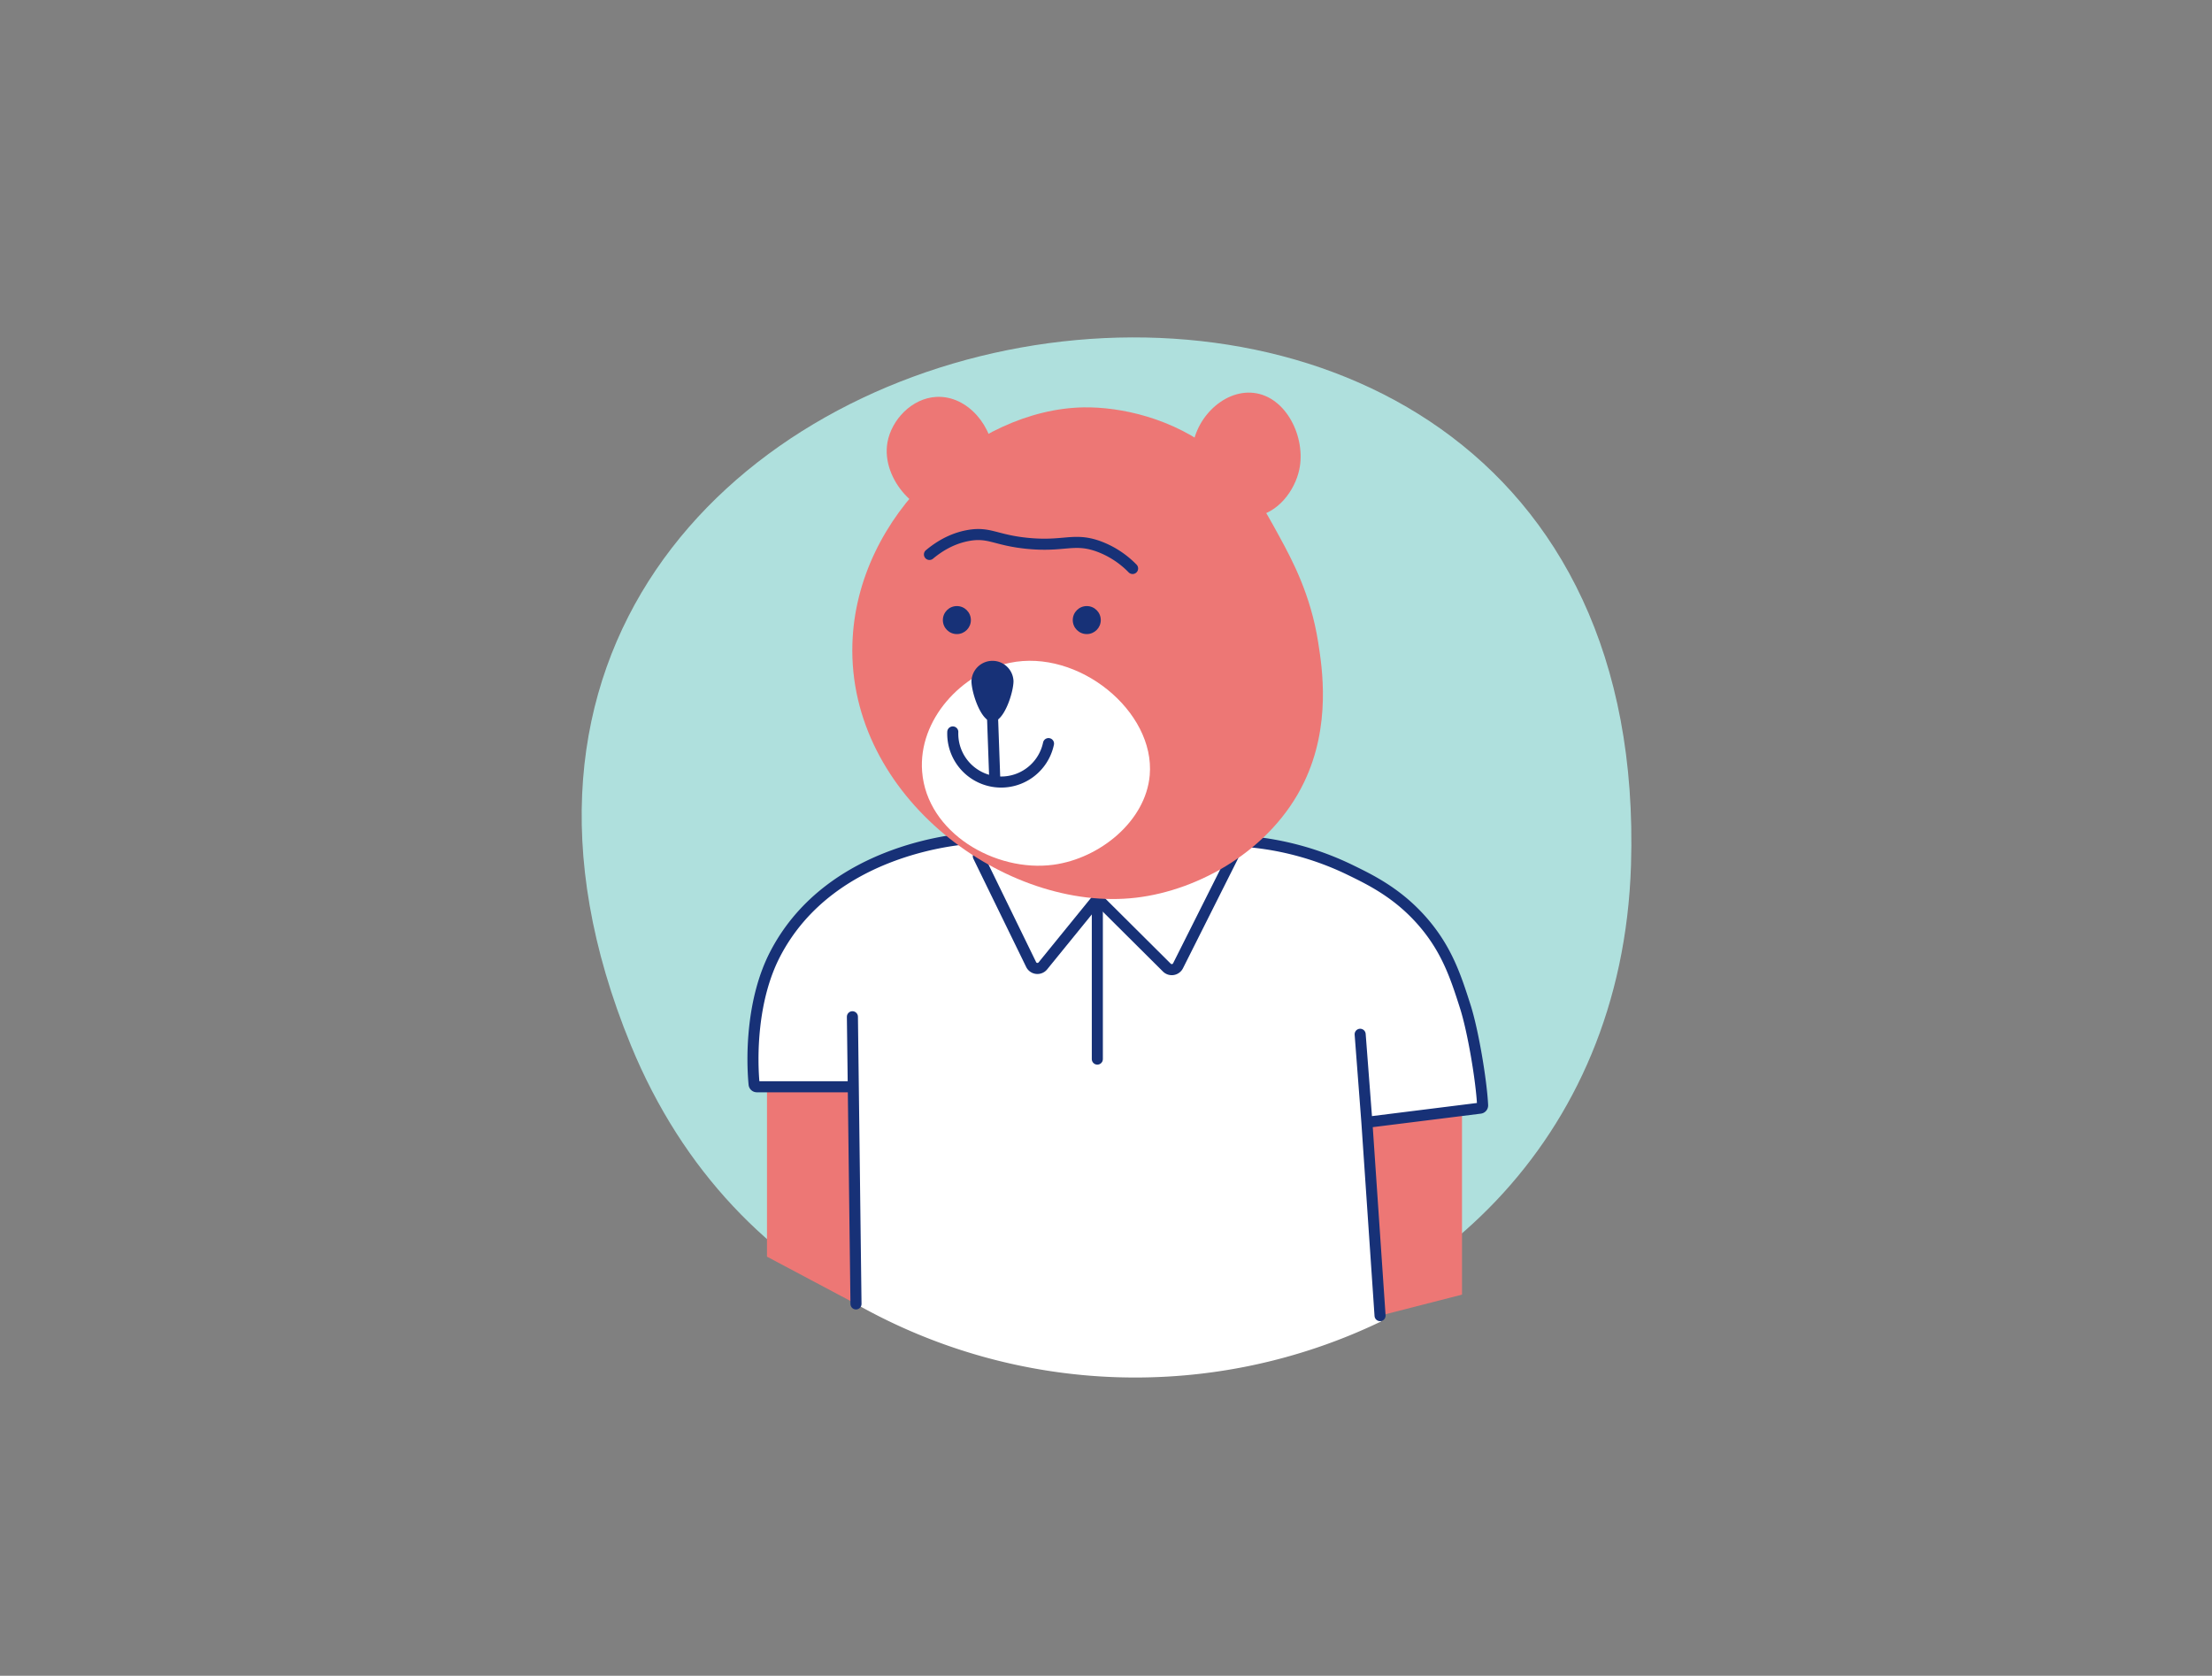 <svg xmlns="http://www.w3.org/2000/svg" width="1600" height="1212" viewBox="0 0 1600 1212"><rect x="0" y="0" width="1600" height="1212" fill="#808080" stroke="none"/><title>004 - transparent background</title><path d="M1179.75,625.82C1167,1029.48,607,1122.91,456.35,756c-231.54-563.81,742.58-738.51,723.4-130.15h0Z" fill="#afe0dd"/><path d="M988.7,811.56L999,955.73a410.18,410.18,0,0,1-379.87-12.66q-1.06-83.58-2.08-167.17L616.58,786H545.66s-2.53-84.73,38.78-128.62c39.77-42.26,107.17-51.16,120.79-51.21l197.56,2.53A457.13,457.13,0,0,1,976.24,629c25.83,9.52,36.58,21.72,48.23,32.56,18.19,17,26.08,29.95,35.35,66.22,5.17,20.21,10.84,38.5,12.66,73.45Z" fill="#fff"/><polygon points="1057.51 936.34 998.23 951.52 991.44 811.36 1057.51 803.1 1057.51 936.34" fill="#ed7775"/><polygon points="619.16 943.06 554.78 908.87 554.78 786.87 616.58 786.03 619.16 943.06" fill="#ed7775"/><path d="M707.67,619.33l38.09,78.08a5.07,5.07,0,0,0,8.56,1.17l39.55-48.64L844,699.81a5.07,5.07,0,0,0,8.19-1.48l39.67-79" fill="none" stroke="#173177" stroke-linecap="round" stroke-miterlimit="10" stroke-width="8"/><line x1="793.73" y1="765.99" x2="793.73" y2="649.99" fill="none" stroke="#173177" stroke-linecap="round" stroke-miterlimit="10" stroke-width="8"/><path d="M619.16,943.06q-1.06-83.58-2.08-167.17c-0.15-13.53-.35-27-0.51-40.53" fill="none" stroke="#173177" stroke-linecap="round" stroke-miterlimit="10" stroke-width="8"/><polyline points="983.84 748.03 988.7 811.56 998.23 951.52" fill="none" stroke="#173177" stroke-linecap="round" stroke-miterlimit="10" stroke-width="8"/><path d="M616.58,786H547.46a2,2,0,0,1-2-1.81c-1.77-18.45-2.17-60.84,15.38-94.44,40.91-78.33,139.13-83.4,144.37-83.58l197.56,2.53A211.75,211.75,0,0,1,976.24,629c15.28,7.42,35.17,17.09,53.19,38,17.34,20.13,23.71,39.95,30.39,60.79,5.69,17.74,11.74,53.89,12.59,71.59a2,2,0,0,1-1.75,2.09l-79.23,9.9" fill="none" stroke="#173177" stroke-linecap="round" stroke-miterlimit="10" stroke-width="8"/><path d="M943.31,565.67c-23.58,49.11-76.09,78.26-121.58,83.58-93.41,10.94-208.57-72.57-205.16-183.73,2.89-94,89.42-169.61,167.17-170.89,26.32-.43,64.81,7.44,96.25,32.94,22.3,18.09,33.8,39.17,45.59,60.79,9.12,16.72,22.45,41.65,27.86,76C956.35,482.79,963,524.74,943.31,565.67Z" fill="#ed7775"/><path d="M831.63,560.66c-2.88,33.28-36.15,60.22-69.62,64.76-42.1,5.7-91.54-23.11-95-67.29-3-37.86,29-71.58,63.32-78.72C780.13,469,835.62,514.54,831.63,560.66Z" fill="#fff"/><path d="M718.62,331.51c-0.24,18.35-13.21,37.3-30.17,40.24-24.18,4.19-51.25-25.08-46.54-51.77,2.85-16.16,17.47-32,35.46-32.93C700.08,285.9,718.91,309,718.62,331.51Z" fill="#ed7775"/><path d="M939.82,339.58c-3.19,15.07-15.47,32-33,34-22.39,2.57-44.6-20.09-44.59-44.71s22.12-47.29,44.59-44.71C930.44,286.85,944.72,316.42,939.82,339.58Z" fill="#ed7775"/><circle cx="692.13" cy="448.47" r="10.13" fill="#173177"/><circle cx="786.09" cy="448.47" r="10.13" fill="#173177"/><path d="M733.09,492.6c0,8.11-6.8,29.37-15.2,29.37s-15.2-21.26-15.2-29.37A15.21,15.21,0,0,1,733.09,492.6Z" fill="#173177"/><line x1="717.89" y1="517.55" x2="719.58" y2="564.83" fill="none" stroke="#173177" stroke-miterlimit="10" stroke-width="8"/><path d="M689.18,529.37a35,35,0,0,0,69.23,8.44" fill="none" stroke="#173177" stroke-linecap="round" stroke-miterlimit="10" stroke-width="8"/><path d="M672.3,401c6-5,15.4-11.4,28-13.69,15.28-2.78,19.62,3.35,42.73,5.65,26.49,2.64,33.45-4.15,51.07,2a66.32,66.32,0,0,1,25.13,16.19" fill="none" stroke="#173177" stroke-linecap="round" stroke-miterlimit="10" stroke-width="8"/></svg>